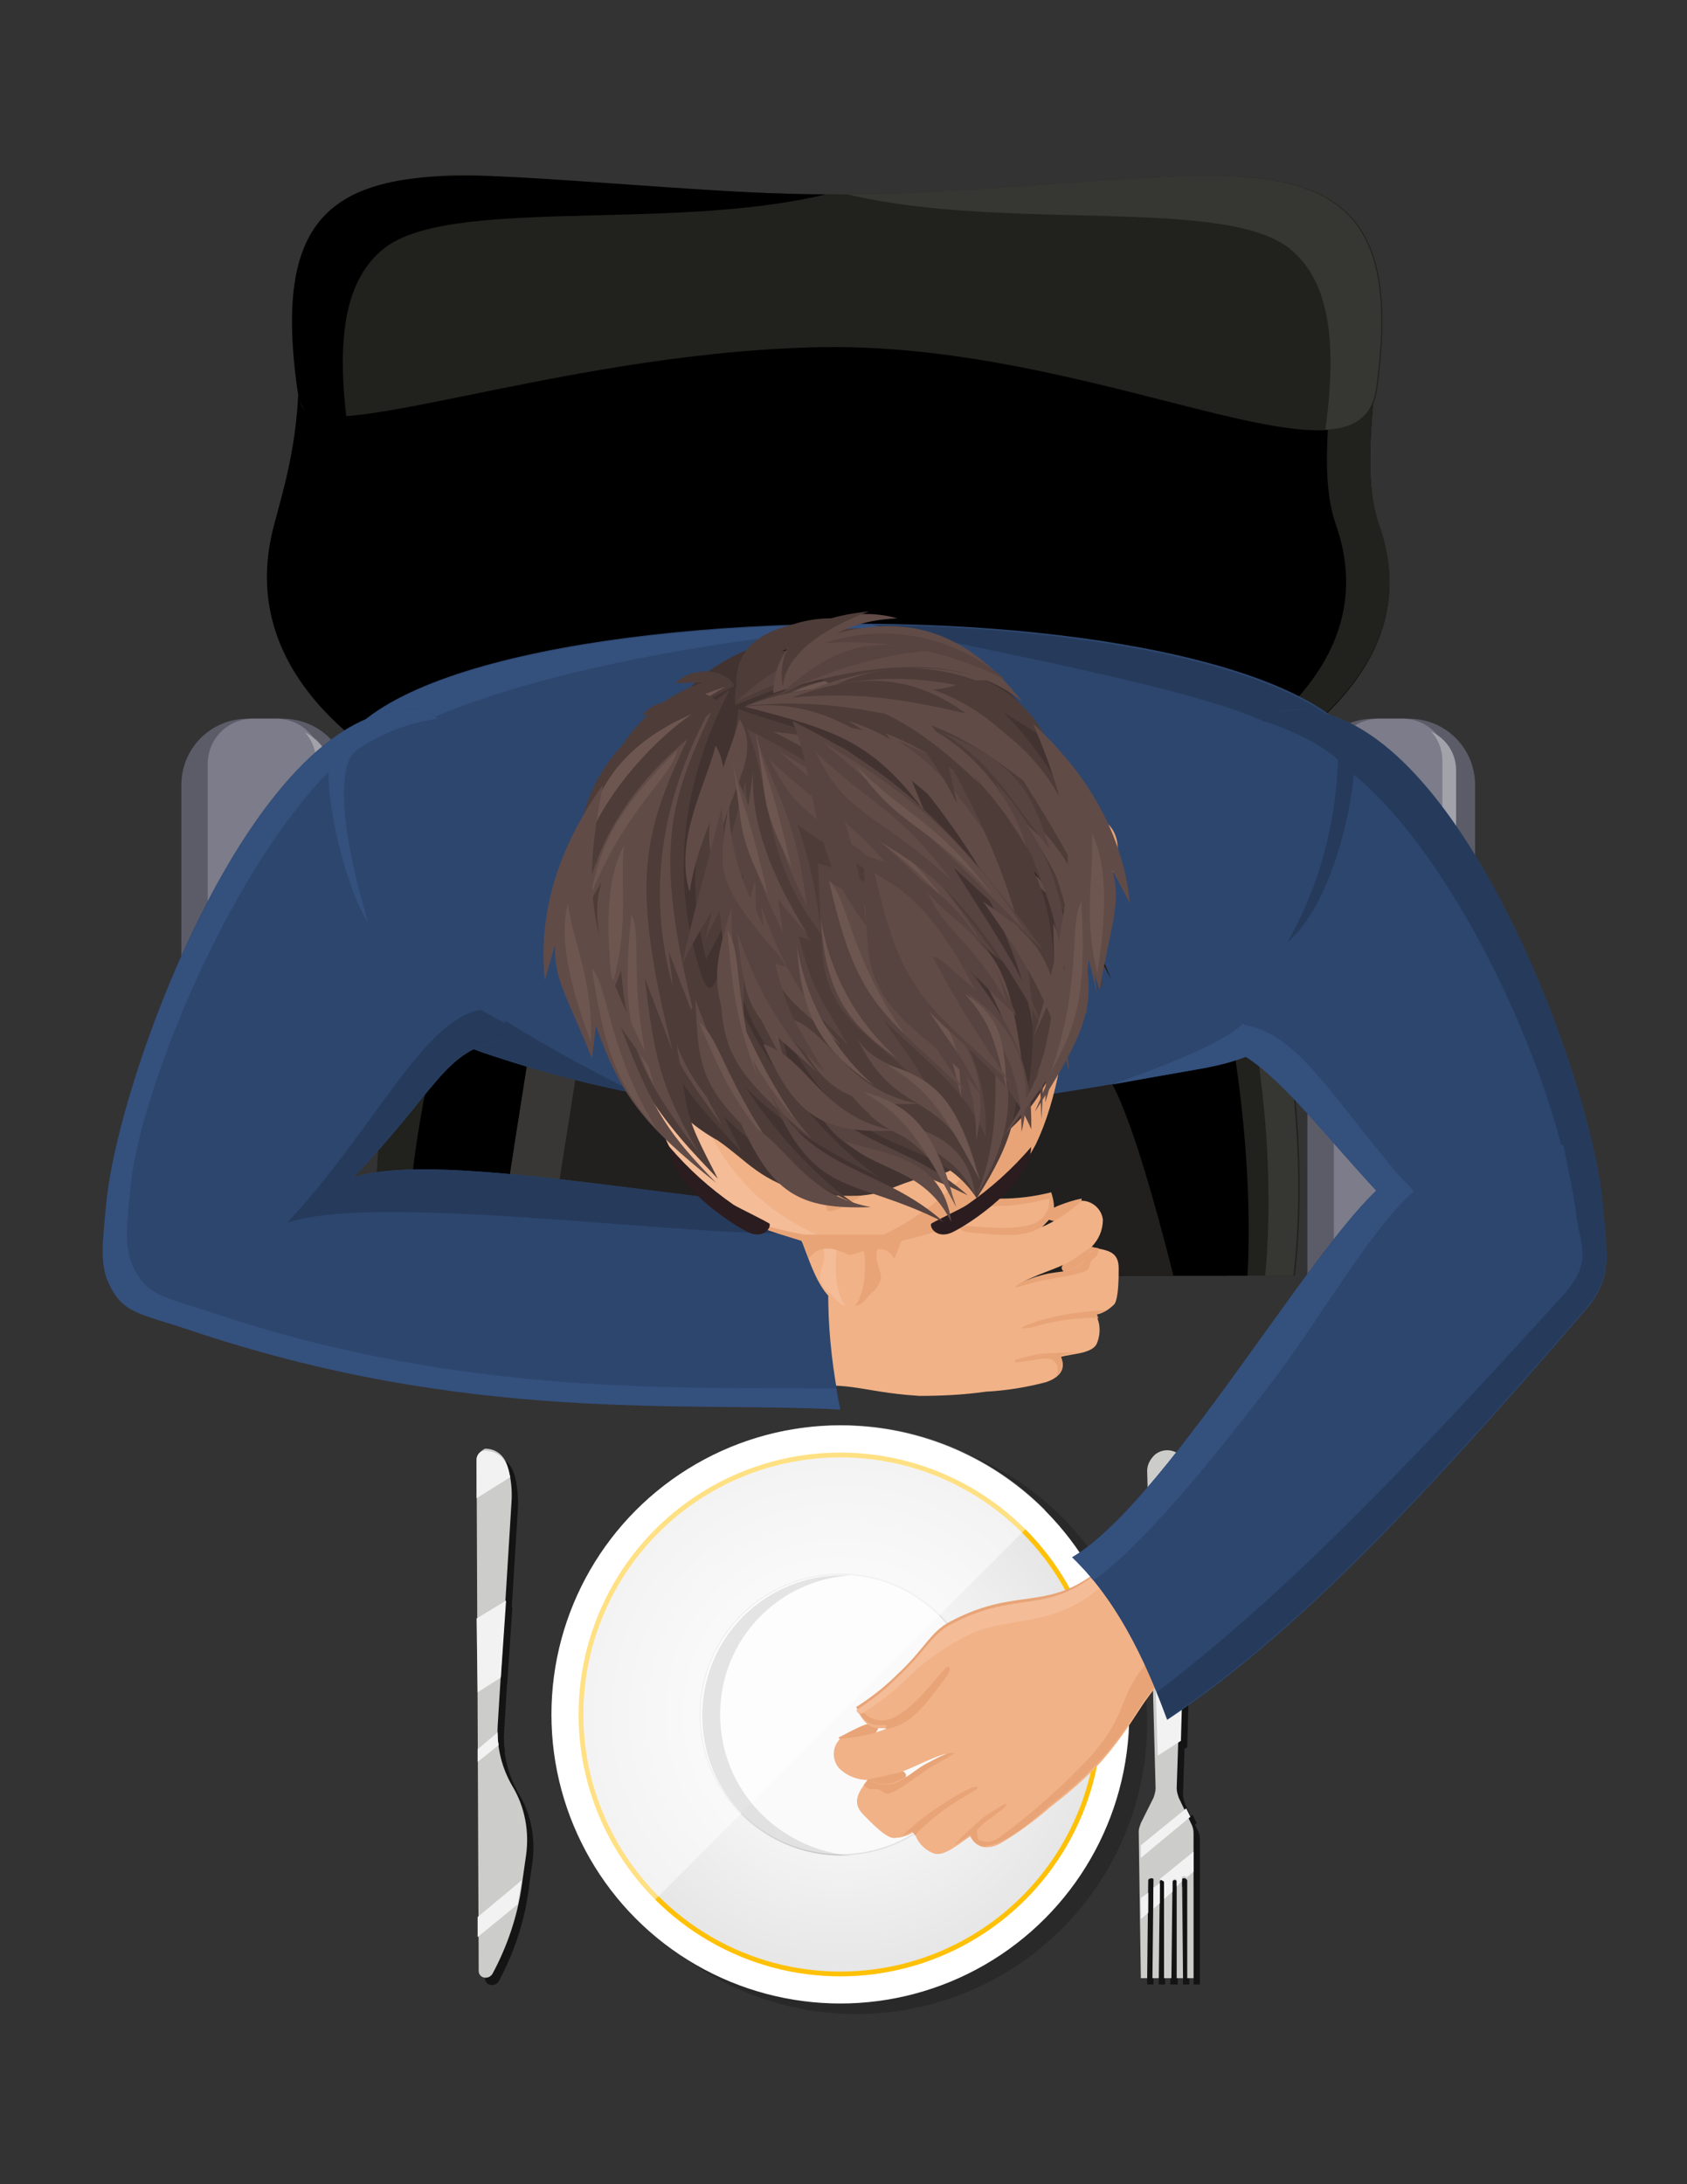 <?xml version="1.0" encoding="utf-8"?>
<!-- Generator: Adobe Illustrator 17.0.0, SVG Export Plug-In . SVG Version: 6.00 Build 0)  -->
<!DOCTYPE svg PUBLIC "-//W3C//DTD SVG 1.1//EN" "http://www.w3.org/Graphics/SVG/1.1/DTD/svg11.dtd">
<svg version="1.1" id="Capa_1" xmlns="http://www.w3.org/2000/svg" xmlns:xlink="http://www.w3.org/1999/xlink" x="0px" y="0px"
	 width="612px" height="792px" viewBox="0 0 612 792" enable-background="new 0 0 612 792" xml:space="preserve">
<rect x="0" y="0" width="612" height="792" fill="#333333" stroke="none"/>
<title>Mesa de trabajo 1</title>
<g>
	<circle opacity="0.2" enable-background="new    " cx="310.59" cy="624.735" r="105.57"/>
	<circle fill="#FFFFFF" cx="304.852" cy="621.675" r="104.805"/>
	
		<radialGradient id="SVGID_1_" cx="80.438" cy="32.261" r="24.668" gradientTransform="matrix(3.825 0 0 -3.825 -2.825 745.075)" gradientUnits="userSpaceOnUse">
		<stop  offset="0" style="stop-color:#FFFFFF"/>
		<stop  offset="0.485" style="stop-color:#F5F5F5"/>
		<stop  offset="1" style="stop-color:#E6E6E6"/>
	</radialGradient>
	<circle fill="url(#SVGID_1_)" cx="304.852" cy="621.675" r="94.477"/>
	<circle fill="#FAFAFA" stroke="#E0E0E0" stroke-width="0.441" stroke-miterlimit="10" cx="304.852" cy="621.675" r="50.873"/>
	<circle fill="none" stroke="#FFC107" stroke-width="1.738" stroke-miterlimit="10" cx="304.852" cy="621.675" r="94.095"/>
	<path opacity="0.5" fill="#FFFFFF" enable-background="new    " d="M379.057,547.47L231.03,695.497
		c-40.928-40.927-40.928-107.1,0-148.027S338.13,506.542,379.057,547.47z"/>
	<path opacity="0.1" enable-background="new    " d="M261.248,621.675c0-27.158,21.037-48.96,47.813-50.49c-1.148,0-2.295,0-3.443,0
		c-27.923,0-50.873,22.568-50.873,50.872c0,28.305,22.568,50.873,50.873,50.873c1.147,0,2.295,0,3.443,0
		C282.285,670.635,261.248,648.833,261.248,621.675z"/>
	<g id="XMLID_219_">
		<g opacity="0.6">
			<path id="XMLID_267_" d="M416.16,719.595h2.295l0.382-35.19c0-0.383,0-0.765,0.383-0.765c0.383-0.383,1.148-0.383,1.53,0
				l-0.382,35.955h2.295l0.383-35.19l0,0c0.382-0.765,1.53-0.383,1.53,0.383v34.808h2.677l0.382-34.808
				c0-0.765,1.148-1.148,1.53-0.383l0,0v35.19h2.295l-0.383-35.955c0.383-0.383,1.148-0.383,1.53,0s0.382,0.383,0.382,0.765v35.19
				h2.295V666.81c0-1.148-0.382-2.295-0.765-3.06l-4.59-9.563c-0.383-1.148-0.765-2.295-0.765-3.443l3.825-115.133
				c0-2.295-0.765-4.207-2.677-5.737l0,0c-2.677-2.295-6.502-2.295-9.18,0l0,0c-1.53,1.53-2.677,3.443-2.677,5.737l3.06,115.133
				c0,1.148-0.382,2.295-0.765,3.443l-4.59,9.18c-0.382,1.147-0.765,1.912-0.765,3.06L416.16,719.595z"/>
			<polygon id="XMLID_266_" points="421.515,612.495 422.28,638.888 430.695,633.533 431.46,606.375 			"/>
			<path id="XMLID_265_" d="M420.368,569.273l12.622-8.033l0.765-25.245c0-0.765,0-1.148,0-1.913l-14.152,8.798L420.368,569.273z"/>
			<polygon id="XMLID_264_" points="416.16,675.99 434.138,661.073 432.608,658.013 416.543,671.783 			"/>
			<polygon id="XMLID_263_" points="416.16,698.175 418.837,695.88 418.837,688.612 416.16,690.525 			"/>
			<path id="XMLID_262_" d="M424.575,684.787v6.12l3.06-2.677v-3.825c0-0.765,1.148-1.148,1.53-0.383l0,0v2.295l1.913-1.912v-1.53
				c0.383-0.383,1.148-0.383,1.53,0c0,0,0,0,0,0.383l2.677-2.295v-7.267l-12.24,9.945
				C424.193,684.405,424.575,684.405,424.575,684.787z"/>
			<polygon id="XMLID_261_" points="423.045,692.438 423.045,685.17 420.75,686.7 420.75,694.35 			"/>
		</g>
		<g>
			<g>
				<path id="XMLID_253_" fill="#CCCCCA" d="M413.865,717.3h2.295l0.383-35.19c0-0.383,0-0.765,0.383-0.765
					c0.382-0.383,1.147-0.383,1.53,0l-0.383,35.955h2.295l0.382-35.19l0,0c0.383-0.765,1.53-0.383,1.53,0.383V717.3h2.677
					l0.383-34.807c0-0.765,1.148-1.148,1.53-0.383l0,0v35.19h2.295l-0.383-35.955c0.383-0.383,1.148-0.383,1.53,0
					c0.383,0.383,0.383,0.383,0.383,0.765v35.19h2.295v-52.785c0-1.147-0.382-2.295-0.765-3.06l-4.59-9.563
					c-0.382-1.148-0.765-2.295-0.765-3.442l3.825-115.133c0-2.295-0.765-4.208-2.677-5.737l0,0c-2.677-2.295-6.503-2.295-9.18,0l0,0
					c-1.53,1.53-2.677,3.443-2.677,5.737l3.06,115.133c0,1.147-0.383,2.295-0.765,3.442l-4.59,9.18
					c-0.383,1.148-0.765,1.912-0.765,3.06L413.865,717.3z"/>
				<polygon id="XMLID_252_" fill="#F2F2F2" points="419.22,610.2 419.985,636.592 428.4,631.237 429.165,604.08 				"/>
				<path id="XMLID_251_" fill="#F2F2F2" d="M418.073,566.977l12.623-8.033l0.765-25.245c0-0.765,0-1.148,0-1.912l-14.152,8.797
					L418.073,566.977z"/>
				<polygon id="XMLID_246_" fill="#F2F2F2" points="413.865,673.695 431.842,658.777 430.313,655.717 413.865,669.105 				"/>
				<g id="XMLID_220_">
					<polygon id="XMLID_238_" fill="#F2F2F2" points="413.865,695.88 416.543,693.585 416.543,686.317 413.865,688.23 					"/>
					<path id="XMLID_222_" fill="#F2F2F2" d="M422.28,682.492v6.12l3.06-2.677v-3.825c0-0.765,1.148-1.148,1.53-0.383l0,0v2.295
						l1.913-1.913v-1.53c0.382-0.383,1.148-0.383,1.53,0c0,0,0,0,0,0.383l2.677-2.295V671.4l-12.24,9.945
						C421.898,682.11,422.28,682.11,422.28,682.492z"/>
					<polygon id="XMLID_221_" fill="#F2F2F2" points="420.75,690.142 420.75,682.875 418.455,684.405 418.455,692.055 					"/>
				</g>
			</g>
		</g>
	</g>
	<g id="XMLID_159_">
		<g opacity="0.6">
			<path id="XMLID_218_" d="M175.185,531.405L175.95,717.3c0,2.677,3.443,3.443,4.973,1.148l0,0
				c5.355-9.945,9.18-21.038,10.71-32.513l1.53-10.71c1.147-8.415-0.382-17.212-4.973-24.862l0,0
				c-3.825-6.503-5.738-14.152-5.355-21.802l4.972-80.325c0.382-4.972,0-9.563-1.53-14.152l0,0c-1.148-3.825-4.208-6.12-8.033-6.12
				l0,0C176.715,528.345,175.185,529.875,175.185,531.405z"/>
			<polygon id="XMLID_217_" points="175.568,589.545 175.568,615.938 183.982,610.583 185.895,582.66 			"/>
			<path id="XMLID_216_" d="M178.245,528.345c-1.913,0-3.06,1.53-3.06,3.443v13.77l12.24-7.65c-0.382-1.148-0.382-1.913-0.765-3.06
				C185.512,530.64,182.07,528.345,178.245,528.345z"/>
			<path id="XMLID_195_" d="M182.835,630.472l-7.268,6.12v4.59l7.65-6.12C182.835,633.533,182.835,632.003,182.835,630.472z"/>
			<path id="XMLID_194_" d="M175.95,697.41v7.268l14.535-11.858c0.382-2.295,0.765-4.59,1.147-6.885l0.382-1.912L175.95,697.41z"/>
		</g>
		<g>
			<g>
				<path id="XMLID_193_" fill="#CCCCCA" d="M172.89,529.11l0.765,185.513c0,2.677,3.443,3.443,4.972,1.148l0,0
					c5.355-9.945,9.18-21.038,10.71-32.513l1.53-10.71c1.147-8.415-0.382-17.212-4.973-24.862l0,0
					c-3.825-6.503-5.737-14.152-5.355-21.802l4.972-80.325c0.382-4.972,0-9.563-1.53-14.152l0,0c-1.147-3.825-4.207-6.12-8.033-6.12
					l0,0C174.42,526.05,172.89,527.58,172.89,529.11z"/>
				<polygon id="XMLID_192_" fill="#F2F2F2" points="172.89,586.867 173.273,613.642 181.688,608.287 183.6,580.365 				"/>
				<path id="XMLID_163_" fill="#F2F2F2" d="M175.95,526.05c-1.912,0-3.06,1.53-3.06,3.443v13.77l12.24-7.65
					c-0.382-1.148-0.382-1.912-0.765-3.06C183.218,528.345,179.775,526.05,175.95,526.05z"/>
				<path id="XMLID_162_" fill="#F2F2F2" d="M180.54,628.177l-7.268,6.12v4.59l7.65-6.12
					C180.54,631.237,180.54,629.708,180.54,628.177z"/>
				<path id="XMLID_161_" fill="#F2F2F2" d="M173.273,695.115v7.267l14.535-11.858c0.382-2.295,0.765-4.59,1.147-6.885l0.383-1.912
					L173.273,695.115z"/>
			</g>
		</g>
	</g>
</g>
<g>
	<g>
		<g>
			<defs>
				<rect id="SVGID_2_" x="19.125" y="59.4" width="573.367" height="403.155"/>
			</defs>
			<clipPath id="SVGID_3_">
				<use xlink:href="#SVGID_2_"  overflow="visible"/>
			</clipPath>
			<g clip-path="url(#SVGID_3_)">
				<path fill="#21211D" d="M170.213,290.43c8.415-12.622,74.97-21.802,141.525-19.508c60.435,1.913,120.487,13.388,136.17,39.398
					c26.775,44.753,47.43,228.352-35.573,232.56c-85.68,4.59-145.35,2.677-231.03-4.207
					C108.63,523.755,138.465,339.39,170.213,290.43z"/>
				<path d="M191.25,290.43c8.033-12.24,59.67-21.802,116.663-19.508c52.02,1.913,107.482,13.388,120.87,39.398
					c22.95,44.753,48.96,230.648-22.185,234.855c-73.822,4.59-153-5.737-226.822-12.622
					C117.81,517.635,157.973,339.39,191.25,290.43z"/>
				<path fill="#363632" d="M173.655,286.987c16.447-11.092,77.265-18.36,137.7-16.065s120.87,13.387,136.17,39.397
					c25.245,42.457,45.135,210.375-23.715,230.647c55.845-34.043,36.72-185.895,13.005-225.675
					c-15.682-26.01-75.735-37.485-136.17-39.397C249.39,273.982,198.518,278.955,173.655,286.987z"/>
				<path d="M99.067,191.745c3.825-14.917,10.328-34.042,9.18-63.495c-1.912-48.577,21.803-57.757,81.09-53.932
					c48.195,3.06,81.09,0,118.192,0c34.043,0,80.708,3.06,115.133,1.912c40.927-1.53,78.03,8.798,77.265,47.43
					c-0.383,16.83-6.502,47.812,0.383,66.937c31.365,89.122-143.82,135.022-215.73,128.138
					C220.32,318.735,77.265,278.572,99.067,191.745z"/>
				<path fill="#21211D" d="M421.515,75.847h1.148c40.927-1.53,78.03,9.18,77.265,47.43c-0.383,16.83-6.502,47.812,0.383,66.937
					c30.6,86.063-132.345,131.962-208.08,128.903c80.325-3.06,220.703-48.195,192.397-128.903
					c-6.885-19.125-0.765-50.107-0.383-66.937C485.01,89.617,456.323,77.377,421.515,75.847z"/>
				<path fill="#5C5C69" d="M89.888,260.595h12.622c13.387,0,24.097,10.71,24.097,24.098v239.062
					c0,13.388-10.71,24.098-24.097,24.098H89.888c-13.388,0-24.098-10.71-24.098-24.098V284.693
					C65.79,271.305,76.5,260.595,89.888,260.595z"/>
				<path fill="#7C7C8A" d="M91.8,260.595h8.415c9.18,0,16.447,7.268,16.447,16.448v253.98c0,9.18-7.267,16.448-16.447,16.448H91.8
					c-9.18,0-16.448-7.268-16.448-16.448v-253.98C75.353,267.862,82.62,260.595,91.8,260.595z"/>
				<path fill="#A2A2AB" d="M103.275,541.732H94.86c-4.59,0-8.798-1.912-12.24-5.355c2.295,1.147,4.59,1.53,7.268,1.53h8.415
					c8.797,0,16.448-6.885,16.448-16.065V276.277c0-3.825-1.53-8.033-4.207-10.71c5.737,2.677,9.18,8.032,9.18,14.152v245.948
					C119.722,534.847,112.455,541.732,103.275,541.732z"/>
				<path fill="#5C5C69" d="M498.398,260.595h12.622c13.388,0,24.098,10.71,24.098,24.098v239.062
					c0,13.388-10.71,24.098-24.098,24.098h-12.622c-13.388,0-24.098-10.71-24.098-24.098V284.693
					C474.3,271.305,485.01,260.595,498.398,260.595z"/>
				<path fill="#7C7C8A" d="M500.31,260.595h8.415c9.18,0,16.448,7.268,16.448,16.448v253.98c0,9.18-7.268,16.448-16.448,16.448
					h-8.415c-9.18,0-16.448-7.268-16.448-16.448v-253.98C483.863,267.862,491.13,260.595,500.31,260.595z"/>
				<path fill="#A2A2AB" d="M511.785,541.732h-8.415c-4.59,0-8.798-1.912-12.24-5.355c2.295,1.147,4.59,1.53,7.267,1.53h8.415
					c8.798,0,16.448-6.885,16.448-16.065V275.895c0-4.208-1.53-8.033-4.208-10.71c5.737,2.678,9.18,8.033,9.18,14.153v246.33
					C528.233,534.465,520.965,541.732,511.785,541.732z"/>
				<path fill="#21211D" d="M109.013,145.845c-11.858-61.2,12.622-86.445,71.91-81.855c48.577,3.825,89.888,6.503,126.99,6.503
					c34.043,0,83.768-4.973,117.81-6.503c59.67-2.678,83.003,11.475,73.823,77.265c-5.738,41.693-102.128-18.36-205.02-15.3
					C199.665,128.632,112.455,164.205,109.013,145.845z"/>
				<path fill="#363632" d="M307.53,70.492c34.043,0,83.768-4.973,117.81-6.503c59.67-2.678,83.002,11.475,73.823,77.265
					c-1.53,9.945-8.033,14.152-18.36,14.535l0,0c4.59-33.66,0.765-53.933-12.24-65.025C445.995,70.875,364.905,84.262,307.53,70.492
					z"/>
				<path d="M299.498,70.492c-34.043,0-83.385-4.973-117.81-6.503c-59.67-2.678-83.003,11.475-73.822,77.265
					c1.53,9.945,7.65,14.152,18.36,14.535l0,0c-4.59-33.66-0.765-53.933,12.24-65.025C161.415,70.875,242.505,84.262,299.498,70.492
					z"/>
				<path fill="#21201F" d="M210.375,322.56l98.685,38.25c57.757-16.83,61.965-23.715,82.62-15.3
					c40.545,17.212,44.37,79.56,56.992,138.465c13.005,60.052,34.425,99.833,20.655,140.76
					c-24.862,72.292-60.435,43.605-74.97,13.388c-13.005-27.54-30.6-85.68-48.96-130.815c-9.945-24.48-11.092-46.665-25.628-53.55
					c-12.622-6.12-21.038-4.59-25.627,1.148c-1.53,1.913-7.268,29.835-14.152,64.643c-18.742,96.772-27.54,130.815-48.195,140.76
					c-32.895,15.683-47.813,4.208-58.905-14.152c-18.743-30.6,5.738-180.158,19.89-269.663
					C198.135,342.45,191.632,335.565,210.375,322.56z"/>
				<path d="M364.14,343.98c9.18-3.06,19.125-2.295,27.923,1.913c40.545,17.212,43.988,79.56,56.993,138.465
					c13.005,60.052,34.425,99.833,20.655,140.377c-13.77,40.545-30.983,49.342-46.283,43.987
					c9.945-4.972,19.508-17.977,27.923-42.458c6.12-17.212-6.12-81.855-19.89-139.995c-12.24-52.02-25.628-98.303-34.043-100.215
					c-30.982-7.65-117.427,10.327-185.895-16.83C207.697,367.695,367.2,344.745,364.14,343.98L364.14,343.98z M322.448,453.375
					c-6.885-11.475-21.038-12.24-31.747-8.415c-22.95,8.798-24.098,53.932-28.305,75.735
					c-18.742,96.773-27.54,130.815-48.195,140.76c-4.59,2.295-9.563,4.208-14.917,5.355c8.415,1.53,19.125-0.383,32.895-6.885
					c20.655-9.945,29.452-43.987,48.195-140.76c6.885-34.807,12.622-62.73,14.152-64.643
					C295.29,454.14,304.087,445.725,322.448,453.375z"/>
				<path fill="#383735" d="M210.375,322.56l17.213,7.268c-19.125,12.622-12.24,19.89-17.595,53.55
					c-14.152,89.505-38.632,238.68-19.89,269.28c3.06,5.355,6.885,10.327,11.475,14.535c-13.387-1.148-21.802-9.945-28.688-21.42
					c-18.743-30.6,5.738-180.158,19.89-269.663C198.135,342.45,191.632,335.565,210.375,322.56z"/>
			</g>
		</g>
	</g>
</g>
<g>
	<path fill="#E8A477" d="M385.943,461.025c-0.765-0.383-1.147-1.53-0.382-2.295l0,0c1.912-2.677,10.327-5.737,11.092-6.502
		c-0.383,1.53,0.382,2.677-0.765,4.207c-1.148,1.913-3.06,3.06-4.973,4.207S387.473,461.79,385.943,461.025z"/>
	<path fill="#E8A477" d="M380.587,442.282c-0.765-0.382-1.147-1.53-0.765-2.295c0,0,0,0,0-0.383
		c1.913-2.295,11.475-4.973,12.623-4.973c-0.383,1.53,0.382,2.677-0.765,4.207c-1.53,1.53-3.443,2.677-5.355,3.443
		C384.413,443.047,382.5,443.047,380.587,442.282z"/>
	<path fill="#F1B287" d="M283.432,503.865c25.628-3.825,26.775,0.765,50.107,2.295c8.033,0,16.065-0.383,24.098-1.53
		c7.267-0.383,14.535-1.53,21.802-3.443c4.59-1.53,7.65-4.59,5.355-9.18c4.207-1.147,11.092-1.147,13.005-4.59
		c1.53-3.443,1.53-7.65-0.383-10.71c2.677-0.383,4.973-1.913,6.885-3.825c1.53-2.295,1.53-9.945,1.53-13.005
		c0-6.502-4.59-6.502-9.945-7.65c2.677-2.677,4.207-6.12,4.207-9.945c-0.383-3.825-3.825-6.885-7.65-6.885
		c-4.207,3.825-9.18,7.268-14.535,9.563c3.443-3.443,5.355-4.59,3.06-12.24c-6.12,1.53-12.24,2.295-18.36,2.295
		c-13.388,0.382-18.742-2.295-26.393,0.382c-27.157,8.798-23.332,23.332-52.785,20.273v48.195H283.432z M395.505,453.375
		c-0.765,2.677-2.677,4.59-4.973,6.12c-6.503,2.677-13.388,4.59-20.655,6.12c4.59-3.06,14.152-5.738,17.977-8.033
		C390.15,456.052,392.827,454.522,395.505,453.375L395.505,453.375z"/>
	<path fill="#E8A477" d="M383.265,498.892c2.295-1.913,2.677-4.59,1.53-7.267c1.912-0.765,4.207-0.765,6.502-1.148
		c-4.59,0-8.798,0-13.388,0.382c-1.147,0-9.18,1.913-9.563,2.295c-1.53,1.53,3.06,0.382,6.885,0c1.912-0.383,4.207-0.765,6.12-0.383
		c1.53,0.765,2.677,2.677,2.295,4.59C383.648,497.745,383.265,498.51,383.265,498.892L383.265,498.892z M398.565,478.237
		c-0.383-0.765-0.383-1.148-0.765-1.913c1.53-0.382,2.677-0.765,3.443-1.147h-1.913c-7.268,0.382-14.535,1.53-21.42,3.443
		c-4.207,1.147-7.65,2.677-7.267,3.06c2.295,0,4.207-0.383,6.502-1.148c6.885-1.912,13.77-2.677,20.655-2.677
		C397.8,477.855,398.182,477.855,398.565,478.237L398.565,478.237z M398.565,452.61l-2.295-0.382l0.383-0.383l0,0
		c-2.677,1.53-4.973,3.06-7.268,4.973l6.503-3.443c-1.913,2.677-2.677,4.59-4.59,5.737c-3.443,2.295-8.415,1.913-12.622,3.06
		c-3.06,0.765-9.945,3.06-10.328,4.59c0,0.383,6.503-1.913,11.093-2.677c5.737-1.147,12.24-1.913,14.918-3.443
		c1.147-0.765,0.765-2.295,1.53-3.443s2.295-1.53,2.295-2.677C398.565,453.757,398.565,452.992,398.565,452.61L398.565,452.61z
		 M379.057,444.195c-7.65,4.973-14.535,3.825-27.54,2.677c-3.06-0.383-5.738-2.677-0.765-2.295
		c7.267,0.382,19.125,1.912,25.627-1.53c3.06-1.912,4.59-4.973,4.207-8.415c-6.12,1.53-12.24,2.677-18.742,2.677
		c-9.563,0.383-18.743,1.913-27.923,4.973c-14.918,5.355-23.332,26.01-50.107,19.508v-6.503
		c29.452,3.06,25.627-11.857,52.785-20.272c7.65-2.295,13.005,0.382,26.393-0.383c6.12,0,12.24-0.765,18.36-2.295
		c2.295,7.267,0.383,8.798-3.06,12.24L379.057,444.195z"/>
	<path fill="#2D466E" d="M435.285,387.585c-95.242,16.83-155.295,27.54-255.893-4.59c-53.932-17.212-59.287-56.227-59.287-100.215
		c0-38.633,99.45-57.375,196.605-56.61c92.565,0.765,181.305,20.655,180.54,57.375C496.485,318.352,500.692,376.11,435.285,387.585z
		"/>
	<path fill="#34507D" d="M120.105,298.462c-0.383-4.973-0.383-10.328-0.383-15.3c0-38.632,99.45-57.375,196.605-56.61
		c92.565,0.765,181.305,20.655,180.54,57.375c0,8.797,0,18.742-0.765,29.453c0-4.59,0.383-9.18,0.383-13.388
		c1.53-36.72-84.533-68.85-176.715-71.91c-22.95-0.765-110.542,9.945-161.797,31.747c-22.95,9.563-37.868,24.098-38.25,35.955
		L120.105,298.462z"/>
	<path fill="#263B5C" d="M231.795,396.765c-17.978-3.443-35.572-8.033-52.785-13.77c-43.605-13.77-55.462-42.075-58.522-75.735
		c19.507,25.245,40.163,47.813,52.785,56.61C192.398,376.11,211.905,387.202,231.795,396.765z"/>
	<path fill="#263B5C" d="M316.327,226.552c75.735,0.765,148.793,14.152,172.89,39.015l-27.54-2.295
		c-13.387-7.65-47.813-15.682-78.795-22.568C356.108,234.967,332.775,230.377,316.327,226.552z"/>
	<path fill="#2D466E" d="M182.07,377.257c-21.037,3.443-23.332,17.977-53.932,49.725c31.365-10.71,130.433,11.092,176.333,11.092
		c-7.268,26.01-3.06,55.462,0.382,72.675c-56.227-3.06-135.022,5.355-236.767-29.07c-17.213-5.737-23.715-5.737-28.688-16.83
		c-3.443-7.267-1.913-16.448-0.765-29.452c4.972-48.577,57.375-188.19,116.662-177.48l42.075,30.6L182.07,377.257z"/>
	<path fill="#34507D" d="M303.323,503.482c0.383,2.677,0.765,5.355,1.53,7.65c-56.227-3.06-135.022,5.355-236.767-29.07
		c-17.213-5.738-23.715-5.738-28.688-16.83c-3.442-7.268-1.912-16.448-0.765-29.452c4.973-48.577,57.375-188.573,116.663-177.863
		l3.443,2.678c-10.71,1.53-20.655,5.355-29.452,11.475c-3.06,2.295-10.328,12.622,4.207,62.347
		c-8.798-13.387-15.3-45.9-14.153-54.697C82.238,317.587,50.873,396,47.43,429.66c-1.148,13.005-2.678,21.802,0.765,29.452
		c5.355,11.092,11.475,11.092,28.687,16.83C169.065,506.925,247.86,502.717,303.323,503.482z"/>
	<path fill="#263B5C" d="M182.07,377.257c-21.037,3.443-23.332,17.977-53.932,49.725c31.365-10.71,130.433,11.092,176.333,11.092
		c-1.148,4.973-2.295,9.945-3.06,14.918c-4.973-1.913-10.71-3.825-17.212-5.737c-45.518,0-148.792-14.535-180.157-3.825
		c30.6-32.13,49.342-73.822,70.38-77.265l9.563,5.355L182.07,377.257z"/>
	<path fill="#E8A477" d="M328.568,644.242c0.383-0.765-0.382-1.913-1.147-1.913l0,0c-3.06-0.383-11.858,3.443-12.623,3.443
		c1.148,0.765,1.913,2.295,3.825,2.677c2.295,0.383,4.59,0,6.502-0.765C326.655,646.92,327.802,645.773,328.568,644.242z"/>
	<path fill="#E8A477" d="M318.623,626.648c0.382-0.765-0.383-1.913-1.148-1.913c0,0,0,0-0.383,0
		c-3.06-0.383-11.857,4.973-13.005,5.355c1.148,0.765,1.913,2.295,3.825,2.295c2.295,0,4.59-0.383,6.502-1.53
		C316.327,630.09,317.857,628.56,318.623,626.648z"/>
	<path fill="#F1B287" d="M432.225,598.725c-19.89,17.595-16.83,21.42-32.513,39.78c-5.737,6.12-11.857,11.475-18.36,16.448
		c-5.737,4.973-11.857,9.563-18.36,13.388c-4.208,2.295-8.798,2.295-10.71-2.677c-3.825,2.295-9.18,7.268-13.005,6.503
		c-3.825-1.148-6.503-4.208-7.65-8.033c-2.295,1.53-4.973,2.295-7.65,2.295c-3.06-0.383-8.415-6.12-10.71-8.415
		c-4.59-4.59-1.53-8.415,1.53-12.623c-3.825,0-7.65-1.53-10.327-4.208c-2.677-3.06-2.677-7.65,0.383-10.71
		c6.12-0.383,11.857-1.53,17.212-3.825c-4.973,0-7.268,0.383-11.093-6.503c5.355-3.443,10.328-7.267,14.918-11.858
		c9.945-9.18,12.24-15.3,19.125-19.125c26.01-13.77,41.693,1.148,60.818-22.95L432.225,598.725L432.225,598.725z M315.945,645.773
		c2.677,1.147,5.355,1.53,8.032,0.765c6.885-3.06,13.388-6.503,19.508-10.71c-5.355,1.148-14.535,6.503-18.742,7.268
		C321.682,643.477,319.005,644.625,315.945,645.773z"/>
	<path fill="#F1B287" d="M432.225,598.725c-19.89,17.595-16.83,21.42-32.513,39.78c-5.737,6.12-11.857,11.475-18.36,16.448
		c-5.737,4.973-11.857,9.563-18.36,13.388c-4.208,2.295-8.798,2.295-10.71-2.677c-3.825,2.295-9.18,7.268-13.005,6.503
		c-3.825-1.148-6.503-4.208-7.65-8.033c-2.295,1.53-4.973,2.295-7.65,2.295c-3.06-0.383-8.415-6.12-10.71-8.415
		c-4.59-4.59-1.53-8.415,1.53-12.623c-3.825,0-7.65-1.53-10.327-4.208c-2.677-3.06-2.677-7.65,0.383-10.71
		c6.12-0.383,11.857-1.53,17.212-3.825c-4.973,0-7.268,0.383-11.093-6.503c5.355-3.443,10.328-7.267,14.918-11.858
		c9.945-9.18,12.24-15.3,19.125-19.125c26.01-13.77,41.693,1.148,60.818-22.95L432.225,598.725L432.225,598.725z M315.945,645.773
		c2.677,1.147,5.355,1.53,8.032,0.765c6.885-3.06,13.388-6.503,19.508-10.71c-5.355,1.148-14.535,6.503-18.742,7.268
		C321.682,643.477,319.005,644.625,315.945,645.773z"/>
	<path fill="#E8A477" d="M421.133,609.052c-8.798,9.563-9.563,15.3-21.802,29.07c-5.738,6.12-11.858,11.475-18.36,16.448
		c-4.973,4.208-24.098,22.568-29.07,10.71c1.148-0.383,4.59,5.737,11.475,0.383c11.858-8.797,22.95-18.742,32.895-29.452
		c15.682-18.36,7.268-22.95,27.158-40.545c0,0,1.148-1.53,3.443-3.825l3.443,7.65C427.253,602.932,424.193,605.992,421.133,609.052z
		"/>
	<path fill="#E8A477" d="M358.402,669.487c-2.677,0.383-5.738-1.148-6.503-4.208c-1.53,1.148-3.825,2.677-5.737,3.825
		c3.06-3.443,6.502-6.503,9.945-9.563c0.765-0.765,8.032-5.355,8.415-5.355c2.295-0.383-1.913,2.677-4.973,4.972
		c-1.913,1.148-3.443,2.677-4.973,4.208c-0.382,1.912,0,3.825,1.53,4.972C356.873,669.105,357.638,669.487,358.402,669.487
		L358.402,669.487z M332.01,665.662c0-0.383,0.383-0.383,0.383-0.765c4.973-4.973,10.71-9.563,16.83-13.005
		c2.677-1.912,5.738-3.06,5.355-3.825c-0.382-0.765-3.825,0.765-7.65,3.06c-6.503,3.825-12.622,8.032-17.977,13.005l-1.53,1.53
		c1.148-0.383,2.295-1.148,3.443-1.53C331.245,664.515,331.628,664.898,332.01,665.662L332.01,665.662z M313.268,647.302l1.53-1.913
		h-0.383c3.06-0.765,6.12-1.53,9.18-1.53l-7.268,2.295c2.295,0.765,4.973,1.148,7.268,0.765c4.207-1.147,7.65-4.59,11.475-6.885
		c3.06-1.53,9.18-5.355,11.092-4.208c0.382,0-6.12,3.443-10.327,6.12c-4.973,3.442-10.327,7.65-13.388,8.415
		c-1.53,0.383-2.295-1.148-3.825-1.53s-2.677,0.383-3.825-0.383C314.033,648.067,313.65,647.685,313.268,647.302L313.268,647.302z
		 M321.3,627.03c9.563-1.912,13.387-7.65,21.802-18.742c1.913-2.295,2.295-6.12-1.147-2.295
		c-4.973,5.737-12.623,15.682-19.89,17.595c-3.443,0.765-6.885-0.383-9.18-3.06c5.355-3.442,10.71-7.267,15.3-11.857
		c6.885-6.885,14.917-12.24,23.715-16.83c14.535-6.885,33.66-0.765,52.402-22.185l-1.53-3.825
		c-22.185,20.273-32.13,8.415-58.14,22.185c-7.268,3.825-9.18,9.945-19.125,19.125c-4.59,4.59-9.563,8.415-14.918,11.858
		c3.825,7.267,6.12,6.503,11.092,6.503L321.3,627.03z"/>
	<path fill="#F4BC97" d="M311.355,621.292l-0.765-1.148c5.355-3.443,10.327-7.267,14.918-11.858
		c9.945-9.18,12.24-15.3,19.125-19.125c26.01-13.77,35.573-1.912,57.757-22.567l1.913,3.825
		c-18.742,21.037-37.485,14.917-52.402,22.185c-8.798,4.208-16.83,9.945-23.715,16.83c-4.59,4.59-9.945,8.415-15.3,11.858l0,0
		H311.355z"/>
	<path fill="#2D466E" d="M437.58,377.257c21.038,3.443,35.573,26.775,65.79,58.905l76.883,29.07
		c3.442-7.268,1.912-16.448,0.765-29.452c-4.972-48.577-57.375-188.19-116.662-177.863l-42.075,30.6L437.58,377.257z"/>
	<path fill="#34507D" d="M450.967,382.612c14.918,9.18,29.07,28.688,52.785,53.932l10.327-2.677
		c-30.982-35.19-42.075-58.905-63.112-62.347L450.967,382.612z"/>
	<path fill="#263B5C" d="M570.69,461.407l9.945,3.825c3.443-7.268,1.913-16.448,0.765-29.452
		c-4.208-44.37-48.195-163.71-100.98-177.098c-4.973-1.53-10.71-1.53-15.682-0.765l-15.682-0.382
		c7.267,3.825,24.862,7.65,36.337,17.978c-0.765,23.332-6.885,45.9-18.36,66.172c16.065-13.388,23.332-48.96,24.097-60.818
		c40.545,33.66,74.97,116.28,78.795,153.383C571.455,446.107,572.602,454.522,570.69,461.407z"/>
	<path fill="#2D466E" d="M507.195,425.835c-23.332,11.092-81.473,117.045-118.193,138.848c18.36,17.595,28.688,43.223,34.425,58.905
		c43.605-29.07,86.828-73.057,152.235-149.175c11.092-13.005,6.12-24.098,4.972-35.573c-0.765-7.65-6.12-14.152-13.388-23.715
		L507.195,425.835z"/>
	<path fill="#2D466E" d="M507.195,425.835c-23.332,11.092-81.473,117.045-118.193,138.848c18.36,17.595,28.688,43.223,34.425,58.905
		c43.605-29.07,86.828-73.057,152.235-149.175c11.092-13.005,6.12-24.098,4.972-35.573c-0.765-7.65-6.12-14.152-13.388-23.715
		L507.195,425.835z"/>
	<path fill="#34507D" d="M507.195,425.835c-23.332,11.092-81.473,117.045-118.193,138.848c2.677,2.677,5.355,5.355,7.65,8.415
		c17.977-12.622,43.223-43.987,62.73-69.232c19.507-25.245,37.102-57.375,53.55-71.91L507.195,425.835z"/>
	<path fill="#263B5C" d="M419.603,613.642c1.53,3.443,2.677,6.885,3.825,9.563c43.605-29.07,86.827-73.057,152.235-149.175
		c11.092-13.005,6.12-24.098,4.972-35.573s-12.24-18.743-15.682-34.043c1.912,9.945,6.12,29.07,6.885,35.955
		c1.148,11.475,6.502,16.83-4.973,29.452C504.9,538.29,462.825,580.747,419.603,613.642z"/>
	<g>
		<path fill="#F1B287" d="M326.655,449.55c-3.825,10.327-9.18,24.48-17.977,24.098c-9.945,0-13.77-13.005-17.977-24.098l4.59-12.24
			l4.59-12.24h17.977l4.59,12.24L326.655,449.55z"/>
		<path fill="#E8A477" d="M310.207,473.647c3.443-4.973,4.59-13.387,2.677-23.715c0.765,1.53,5.738,0.383,6.12,1.53
			c-3.06,5.355,1.53,9.18,0.383,13.005c-0.765,1.913-1.913,3.443-3.443,4.59C314.415,470.205,314.033,472.5,310.207,473.647z"/>
		<path fill="#F4BC97" d="M306.765,473.647c-3.443-4.973-4.59-13.387-2.677-23.715c-0.765,1.53-5.737,0.383-6.12,1.53
			c3.06,5.355-1.53,9.18-0.382,13.005c0.765,1.913,1.913,3.443,3.443,4.59C302.94,470.205,303.323,472.5,306.765,473.647z"/>
		<path fill="#F1B287" d="M275.783,444.96c-14.535-5.737-26.393-16.448-33.278-29.835c-8.032-16.448-11.857-40.163-13.77-61.965
			c-3.06-34.425,0.765-71.145,16.83-96.008c12.24-18.743,34.425-28.305,63.495-27.54c35.19-1.148,58.522,16.065,69.615,42.075
			c10.327,23.715,12.622,54.315,9.945,83.003c-1.913,21.802-4.973,43.987-13.005,60.435c-7.268,13.77-19.125,24.098-33.277,29.835
			C320.918,453.375,297.202,453.375,275.783,444.96z"/>
		<path fill="#F4BC97" d="M275.783,444.96c-14.535-5.737-26.393-16.448-33.278-29.835c-8.032-16.448-11.857-40.163-13.77-61.965
			c-3.06-34.425,0.765-71.145,16.83-96.008c11.475-17.595,31.748-27.158,58.14-27.54c-42.457,25.628-63.878,56.61-58.14,131.198
			c2.295,30.982,10.327,72.293,57.375,89.505v0.765C293.76,450.315,284.58,448.402,275.783,444.96z"/>
		<path fill="#E8A477" d="M308.295,229.612h0.765c35.19-1.148,58.522,16.065,69.615,42.075
			c10.327,23.715,12.622,54.315,9.945,83.003c-1.913,21.802-4.973,43.987-13.005,60.435c-7.268,13.77-19.125,24.098-33.277,29.835
			c-9.563,3.443-19.125,5.738-29.452,6.12c45.135-17.977,56.61-53.168,58.905-83.767C377.91,291.195,352.283,255.24,308.295,229.612
			z"/>
		<path fill="#E8A477" d="M275.783,444.96c-3.825-1.53-7.268-3.443-10.71-5.355c1.148,0.765,2.295,1.148,3.443,1.53
			c7.268,3.06,14.918,4.973,22.95,6.502h34.807c7.267-0.765,14.535-2.295,21.42-4.973l2.295-0.765
			c-2.295,1.147-4.59,2.295-7.268,3.443c-4.973,1.913-10.327,3.443-15.682,4.59c-0.765,1.912-1.53,4.207-2.677,6.502
			c-2.295-4.59-6.885-3.825-11.475-2.677c-6.502,1.913-3.06,1.53-9.18-0.382c-3.825-1.53-8.033-0.383-10.327,3.06
			c-0.765-2.295-1.53-4.59-2.677-6.503l0,0C285.727,448.402,280.755,446.872,275.783,444.96z"/>
		<path fill="#2B1C1F" d="M350.753,436.927c8.798-6.12,16.448-13.005,23.332-21.037c-0.383,13.387-22.185,27.923-28.688,30.982
			c-4.973,2.295-8.033-1.148-7.65-3.06C337.748,443.43,349.223,438.075,350.753,436.927z"/>
		<path fill="#2B1C1F" d="M266.22,436.927c-8.798-6.12-16.448-13.005-23.333-21.037c0.383,13.387,22.185,27.923,28.688,30.982
			c4.973,2.295,8.032-1.148,7.65-3.06C279.225,443.43,268.133,438.075,266.22,436.927z"/>
		<path fill="#E8A477" d="M230.265,368.842c-0.382-3.825,0.383-9.563,0-13.388l152.618-2.677c-0.383,3.443,4.59,12.24,4.207,15.682
			c-5.355,1.148-3.06,4.207-5.738,14.535c-0.765,4.208-2.295,8.033-4.973,11.858c-2.295,0.765,1.913-22.95-4.59-22.568
			c-1.147,0-3.06,4.973-4.973,10.327c-7.267,24.098-24.862,35.955-45.9,49.725c2.295-3.825,2.677-6.12,3.443-7.268
			c-9.945,7.268-19.125,14.535-24.098,14.152c-1.913-6.885-6.12-13.005-11.858-17.595c-13.005-4.973-17.595-5.737-35.572-39.398
			s-3.825,14.918-11.857,11.093C235.238,390.645,237.533,373.815,230.265,368.842z"/>
		<path fill="#E8A477" d="M390.915,344.362c6.12-5.355,6.12-11.475,8.415-17.595c1.913-4.973,5.737-11.475,6.12-17.977
			c0.765-11.475-11.475-17.978-14.918-3.443C385.56,324.09,384.03,327.532,390.915,344.362z"/>
		<path fill="#F1B287" d="M226.057,344.362c-6.12-5.355-6.12-11.475-8.415-17.595c-1.912-4.973-5.737-11.475-6.12-17.977
			c-0.383-11.475,11.475-17.978,14.917-3.443C231.03,324.09,232.943,327.532,226.057,344.362z"/>
		<path fill="#423330" d="M229.882,366.165c-0.382-3.825-2.678-9.18-3.06-13.005c-3.06-34.043,0.765-71.145,17.213-96.008
			c12.622-18.742,35.19-28.305,64.642-27.54c35.955-1.148,59.67,16.065,71.145,42.075c10.71,23.715,12.623,54.315,10.327,83.003
			c-0.382,3.825-1.147,7.268-2.295,11.092c-0.312,8.661-1.147,5.738-4.207,16.448c-0.765,4.208-5.355,14.457-12.275,22.185
			c-0.766,0.855-7.232,8.087-14.342,12.199c-21.996,15.396-11.351,4.631-36.531,15.502c-8.38,1.794-8.38,1.794-26.387,1.041
			c-18.874-5.027-22.568-11.912-33.63-19.562c-17.595-9.874-20.685-20.218-24.127-22.895
			C232.148,386.492,232.56,379.439,229.882,366.165z"/>
		<path fill="#4D3C38" d="M349.245,316.533c-14.383-12.585-21.882-20.389-34.875-27.5c23.622,25.666,30.669,29.873,50.511,60.561
			l-20.141-15.113c21.157,46.796,36.404,58.412,9.583,100.027c-16.863-25.629-45.977-10.161-71.215-63.32l4.32,22.115
			c-16.625-23.356-24.624-36.655-19.069-68.676l-12.19,23.248c-12.884-50.02,9.296-58.686,11.647-90.825
			C290.636,265.839,317.135,265.809,349.245,316.533z"/>
		<path fill="#614B47" d="M401.232,352.189c-4.182-23.637-8.416-62.652-53.731-94.852l17.787,6.812
			c-21.92-28.552-63.864-20.768-95.182-7.909c33.484,8.545,46.402,12.81,65.205,37.825l-6.46-15.612
			c39.282,46.196,52.428,85.958,50.34,121.318c8.56-26.014,5.265-63.151-10.821-86.33
			C387.561,332.943,389.001,326.835,401.232,352.189z"/>
		<path fill="#57433F" d="M307.68,378.987c-10.628-18.555-12.218-18.14-17.94-39.464l4.306,1.421
			c-14.847-23.396-21.544-27.801-23.587-57.942c-4.83,19.095-10.362,38.585-14.654,57.858c3.867-8.441,8.46-16.329,13.592-24.04
			c2.192,22.353,3.132,37.711,11.708,59.35c-3.281-16.443-2.843-20.06-2.406-37.157C290.905,363.419,288.677,359.862,307.68,378.987
			z"/>
		<path fill="#57433F" d="M357.651,412.411c0.362-19.943-4.484-35.022-22.698-57.962c0,0,15.347,15.411,17.338,16.695
			c-11.981-29.346-24.788-49.561-55.606-58.167c0.627,10.238,0.815,24.093,1.792,34.134c2.668,26.899,26.626,31.673,41.073,53.37
			c-7.349-15.592-9.69-16.678-18.953-30.708C336.482,385.36,350.252,394.921,357.651,412.411z"/>
		<path fill="#4D3C38" d="M269.042,417.643c-16.098-16.913-43.3-43.447-46.371-99.005l-2.565,17.335
			c-12.896-43.755,17.119-65.508,44.68-85.877c-18.11,34.774-21.462,69.403-10.432,103.138c3.856,11.304,5.708,0.63,8.737-5.893
			c6.236,34.033,40.26,69.716,55.995,79.612c-27.201-13.054-55.253-31.405-65.031-58.144
			C258.876,396.419,256.11,392.685,269.042,417.643z"/>
		<path fill="#614B47" d="M268.267,260.649c8.751,14.801-5.356,26.131-9.447,52.994
			C253.174,295.165,264.388,275.356,268.267,260.649z"/>
		<path fill="#614B47" d="M315.279,404.066c11.504,11.321,28.527,9.417,38.48,29.317
			C350.629,409.152,328.385,408.706,315.279,404.066z"/>
		<path fill="#614B47" d="M360.815,377.405c0.239,15.753,2.005,35.458-6.355,55.582
			C367.076,412.387,369.078,393.926,360.815,377.405z"/>
		<path fill="#614B47" d="M354.022,423.125c-11.231-41.324-32.635-30.208-43.025-46.491
			C325.644,405.92,338.836,393.661,354.022,423.125z"/>
		<path fill="#614B47" d="M334.828,363.185c6.948,13.892,19.241,21.398,19.293,50.255
			C359.877,389.008,349.512,373.674,334.828,363.185z"/>
		<path fill="#614B47" d="M285.536,368.856c16.498,5.133,20.793,26.299,47.605,31.388
			C306.667,401.223,297.254,394.981,285.536,368.856z"/>
		<path fill="#614B47" d="M371.506,391.593c-5.06-43.363-10.493-47.037-31.335-61.754
			C355.318,351.14,364.232,365.367,371.506,391.593z"/>
		<path fill="#614B47" d="M286.226,388.206c-21.607-36.913-19.818-43.219-12.309-68.639
			C274.619,346.131,276.498,363.365,286.226,388.206z"/>
		<path fill="#614B47" d="M319.98,326.309c5.521,13.735,17.763,19.343,28.442,39.796
			C343.138,341.163,329.006,338.065,319.98,326.309z"/>
		<path fill="#6E5650" d="M355.574,428.026c-6.773-20.731-10.73-35.83-33.474-41.77
			C337.647,395.776,342.479,403.641,355.574,428.026z"/>
		<path fill="#6E5650" d="M348.738,398.183c-0.94-15.357-0.866-25.991-15.148-34.781
			C342.565,373.262,344.33,379.487,348.738,398.183z"/>
		<path fill="#614B47" d="M350.089,395.495c-31.37-29.477-39.444-32.143-49.323-76.156c4.194,3.892,17.762,5.863,36.516,42.461
			c-10.377-9.068-13.119-11.854-15.435-11.991C330.272,365.756,339.749,381.11,350.089,395.495z"/>
		<path fill="#6E5650" d="M328.208,375.105c-14.246-14.107-20.392-24.6-27.442-55.766
			C307.701,326.017,308.253,346.889,328.208,375.105z"/>
		<path fill="#6E5650" d="M325.955,384.08c-17.75-12.129-26.588-23.51-28.205-51.003C300.944,352.94,311.034,371.317,325.955,384.08
			z"/>
		<path fill="#57433F" d="M361.977,347.382c-37.28-51.177-58.498-66.645-90.944-82.998c9.515,23.517,5.135,46.209,26.867,74.385
			c-1.428-13.637-4.095-27.057-8.702-39.863c22.695,17.523,38.291,15.461,71.704,75.08c-4.708-16.601-22.997-42.387-31.372-56.437
			L361.977,347.382z"/>
		<path fill="#614B47" d="M334.536,305.095c-23.009-36.122-29.255-36.93-54.052-39.786
			C302.841,276.764,316.773,285.752,334.536,305.095z"/>
		<path fill="#614B47" d="M355.393,340.506c-23.009-36.122-48.558-53.96-73.306-68.398
			C307.548,293.365,331.984,316.165,355.393,340.506z"/>
		<path fill="#614B47" d="M292.643,328.256c-11.83-23.654-14.335-37.647-18.73-62.609
			C280.523,286.952,288.56,294.934,292.643,328.256z"/>
		<path fill="#6E5650" d="M287.122,314.522c-11.831-23.654-8.626-23.537-12.859-49.072
			C278.157,284.917,278.307,277.129,287.122,314.522z"/>
		<path fill="#614B47" d="M328.579,321.937c-28.604-25.743-37.954-22.873-49.434-46.725
			C297.234,293.409,308.487,295.242,328.579,321.937z"/>
		<path fill="#6E5650" d="M343.3,327.11c-23.997-26.417-33.348-23.547-49.434-46.725C312.143,298.957,323.208,300.415,343.3,327.11z
			"/>
		<path fill="#614B47" d="M292.919,338.692c-28.053-31.831-22.746-32.9-19.706-59.169
			C272.263,297.391,278.798,315.849,292.919,338.692z"/>
		<path fill="#614B47" d="M305.014,379.048c-23.146-21.12-25.574-18.787-28.906-50.607
			C283.206,348.025,288.276,358.162,305.014,379.048z"/>
		<path fill="#6E5650" d="M283.359,380.677c-7.474-20.335-8.777-29.229-10.831-53.105
			C277.898,335.614,274.532,349.55,283.359,380.677z"/>
		<path fill="#4D3C38" d="M357.126,251.424c-30.093-21.532-77.745-0.899-90.412,4.324c-1.566-25.595,25.057-34.361,42.581-30.771
			c-7.623,0.932-15.033,3.188-21.504,7.321C311.399,223.791,333.692,226.134,357.126,251.424z"/>
		<path fill="#57433F" d="M377.753,405.88c3.151-42.219-4.549-71.093-26.881-95.079C369.2,344.75,377.049,365.837,377.753,405.88z"
			/>
		<path fill="#211918" d="M395.059,327.268c-11.055-34.683-25.827-55.233-51.551-66.233
			C361.885,283.402,375.242,297.529,395.059,327.268z"/>
		<path fill="#614B47" d="M384.472,370.795c-5.059-29.883-4.134-48.7-31.648-66.873C371.251,328.186,373.38,341.428,384.472,370.795
			z"/>
		<path fill="#211918" d="M403.084,354.995c-16.726-40.631-22.835-42.96-43.363-52.558
			C379.024,319.467,390.365,331.361,403.084,354.995z"/>
		<path fill="#4D3C38" d="M374.667,302.668c-12.005-16.815-24.887-39.876-52.714-49.689c9.939-0.794,10.214-3.838,20.365-3.309
			c-28.014-10.188-56.578-0.808-72.211,6.57c25.347-3.231,45.576,8.462,69.122,31.281l-18.001-21.616
			C336.136,271.454,351.358,282.122,374.667,302.668z"/>
		<path fill="#6E5650" d="M353.397,258.343c-19.766-14.362-44.913-17.02-66.53-7.228
			C308.985,246.818,332.354,249.517,353.397,258.343z"/>
		<path fill="#614B47" d="M356.204,310.68c-7.575-24.13-25.663-42.327-48.433-49.216C327.462,272.98,344.449,289.872,356.204,310.68
			z"/>
		<path fill="#614B47" d="M333.92,261.632c-21.944-16.021-41.796-13.483-63.112-5.787
			C292.813,254.018,307.971,255.574,333.92,261.632z"/>
		<path fill="#57433F" d="M364.578,311.25c-5.972-17.332-9.177-30.929-39.37-42.776C343.096,279.081,349.857,292.598,364.578,311.25
			z"/>
		<path fill="#57433F" d="M322.465,238.729c-16.961-2.464-32.007-6.49-55.776,16.071
			C284.238,245.859,302.938,240.12,322.465,238.729z"/>
		<path fill="#211918" d="M350.166,243.798c-19.766-14.362-44.913-17.02-66.717-7.604
			C305.942,232.647,328.774,235.169,350.166,243.798z"/>
		<path fill="#4D3C38" d="M298.794,224.645c-22.706,2.222-33.871,10.449-31.291,27.288
			C268.741,238.235,286.64,229.097,298.794,224.645z"/>
		<path fill="#57433F" d="M351.093,433.443c-22.77-20.369-48.493-17.888-63.328-47.55
			C304.116,425.773,316.845,416.182,351.093,433.443z"/>
		<path fill="#614B47" d="M262.031,408.119c-11.755-20.808-15.724-29.642-19.456-63.162l10.128,26.541
			c-15.501-61.542-10.971-78.542,5.362-113.276c-19.663,16.393-34.219,37.606-37.985,63.322l6.809-11.545
			c-3.604,11.663-0.574,18.619,2.744,43.225l4.33-11.11C236.281,369.211,241.939,381.424,262.031,408.119z"/>
		<path fill="#6E5650" d="M245.92,383.992c-9.201-18.398-11.468-30.118-8.228-62.277
			C242.011,330.351,235.779,350.237,245.92,383.992z"/>
		<path fill="#6E5650" d="M222.758,315.218c4.267-20.221,9.674-30.976,31.502-52.923
			C252.383,272.02,235.774,282.838,222.758,315.218z"/>
		<path fill="#614B47" d="M294.714,413.265c-32.372-26.987-32.547-33.628-33.788-60.369
			C270.303,377.934,277.464,393.151,294.714,413.265z"/>
		<path fill="#6E5650" d="M289.394,407.12c-13.595-16.4-17.889-24.087-27.191-46.279C269.651,366.748,271.267,380.76,289.394,407.12
			z"/>
		<path fill="#6E5650" d="M235.074,296.714c-1.751,14.469,2.017,29.192-4.352,50.6C228.605,327.806,228.29,309.208,235.074,296.714z
			"/>
		<path fill="#4D3C38" d="M266.351,248.732c-26.335,12.936-45.31,35.199-50.353,52.97c0.937-25.082,16.194-46.691,38.937-54.231
			l-9.776,0.221C250.691,241.682,263.509,242.151,266.351,248.732z"/>
		<path fill="#6E5650" d="M219.677,292.885c4.267-20.221,17.547-35.9,43.657-43.895
			C250.179,255.932,229.114,273.116,219.677,292.885z"/>
		<path fill="#4D3C38" d="M399.743,358.684c-0.26-23.348,1.801-61.409-35.526-100.267l15.55,9.681
			c-16.056-31.205-56.4-31.229-87.609-24.507c29.932,14.132,41.33,20.51,55.023,47.778l-3.623-16.079
			c29.54,51.168,35.681,91.531,28.283,124.972c11.998-23.352,14.646-59.451,3.206-84.479
			C389.951,337.847,392.236,332.262,399.743,358.684z"/>
		<path fill="#57433F" d="M374.117,409.475c0.362-19.943-4.484-35.022-22.698-57.962c0,0,15.347,15.411,17.338,16.695
			c-11.981-29.347-24.788-49.561-55.606-58.167c0.627,10.238,0.815,24.093,1.792,34.134c2.668,26.899,26.626,31.673,41.073,53.37
			c-7.349-15.592-9.69-16.678-18.953-30.708C352.948,382.425,366.718,391.986,374.117,409.475z"/>
		<path fill="#614B47" d="M382.097,334.862c0.239,15.753,2.005,35.458-6.355,55.582C388.358,369.844,390.36,351.383,382.097,334.862
			z"/>
		<path fill="#614B47" d="M351.295,360.249c6.948,13.892,19.241,21.398,19.293,50.255
			C376.343,386.072,365.978,370.739,351.295,360.249z"/>
		<path fill="#614B47" d="M387.972,388.657c-5.06-43.363-10.493-47.037-31.335-61.754
			C371.784,348.204,380.698,362.432,387.972,388.657z"/>
		<path fill="#614B47" d="M336.446,323.373c5.521,13.735,17.763,19.343,28.442,39.796
			C359.604,338.227,345.472,335.13,336.446,323.373z"/>
		<path fill="#6E5650" d="M365.204,395.248c-0.94-15.357-0.866-25.991-15.148-34.781
			C359.031,370.326,360.796,376.551,365.204,395.248z"/>
		<path fill="#614B47" d="M366.555,392.559c-31.37-29.477-39.444-32.143-49.323-76.156c4.194,3.892,17.762,5.863,36.516,42.461
			c-10.377-9.068-13.119-11.854-15.435-11.991C346.738,362.82,356.215,378.174,366.555,392.559z"/>
		<path fill="#57433F" d="M378.443,344.446c-37.28-51.177-58.498-66.645-90.944-82.998c9.515,23.517,5.135,46.209,26.867,74.385
			c-1.428-13.637-4.095-27.057-8.702-39.863c22.695,17.523,38.291,15.461,71.704,75.08c-4.708-16.601-22.997-42.387-31.372-56.437
			L378.443,344.446z"/>
		<path fill="#614B47" d="M351.003,302.16c-23.009-36.122-29.255-36.93-54.052-39.786
			C319.307,273.829,333.239,282.816,351.003,302.16z"/>
		<path fill="#614B47" d="M371.859,337.57c-23.009-36.122-48.558-53.96-73.306-68.398
			C324.014,290.429,348.45,313.229,371.859,337.57z"/>
		<path fill="#614B47" d="M345.045,319.002c-28.604-25.743-37.954-22.873-49.434-46.725
			C313.7,290.473,324.953,292.307,345.045,319.002z"/>
		<path fill="#6E5650" d="M359.766,324.174c-23.997-26.417-33.348-23.547-49.434-46.725
			C328.609,296.021,339.674,297.48,359.766,324.174z"/>
		<path fill="#614B47" d="M370.983,254.598c-28.176-23.986-77.394-7.431-90.455-3.291c0.591-25.636,27.857-32.133,45.017-27.083
			c-7.674,0.288-15.248,1.913-22.043,5.488C327.74,223.219,349.757,227.428,370.983,254.598z"/>
		<path fill="#57433F" d="M387.77,378.535c3.151-42.219-4.549-71.093-26.881-95.079C379.216,317.405,387.066,338.491,387.77,378.535
			z"/>
		<path fill="#614B47" d="M398.71,331.715c-6.648-34.856-18.321-56.603-41.329-70.615
			C372.249,285.076,383.286,300.452,398.71,331.715z"/>
		<path fill="#614B47" d="M394.182,368.123c-0.099-30.308,3.894-48.719-20.273-71.152
			C388.115,323.925,388.047,337.337,394.182,368.123z"/>
		<path fill="#614B47" d="M397.846,360.23c-4.419-42.634-9.339-46.548-25.405-61.35C385.432,320.257,392.566,334.577,397.846,360.23
			z"/>
		<path fill="#614B47" d="M391.133,299.733c-12.005-16.815-24.887-39.876-52.714-49.689c9.939-0.794,10.214-3.838,20.365-3.309
			c-28.014-10.188-56.578-0.808-72.211,6.57c25.347-3.231,45.576,8.462,69.122,31.281l-18.001-21.616
			C352.602,268.519,367.824,279.186,391.133,299.733z"/>
		<path fill="#4D3C38" d="M369.863,255.408c-19.766-14.362-44.913-17.02-66.53-7.228
			C325.451,243.882,348.821,246.581,369.863,255.408z"/>
		<path fill="#614B47" d="M372.67,307.745c-7.575-24.13-25.663-42.327-48.433-49.216
			C343.928,270.044,360.915,286.937,372.67,307.745z"/>
		<path fill="#4D3C38" d="M350.386,258.696c-21.944-16.021-41.796-13.483-63.112-5.787
			C309.279,251.083,324.437,252.639,350.386,258.696z"/>
		<path fill="#57433F" d="M381.044,308.315c-5.972-17.332-9.177-30.929-39.37-42.776
			C359.562,276.145,366.323,289.662,381.044,308.315z"/>
		<path fill="#57433F" d="M338.931,235.793c-16.961-2.464-32.007-6.49-55.776,16.071
			C300.704,242.923,319.404,237.184,338.931,235.793z"/>
		<path fill="#57433F" d="M364.688,246.414c-18.489-15.972-43.323-20.735-65.842-13.185
			C321.558,231.585,344.097,236.017,364.688,246.414z"/>
		<path fill="#4D3C38" d="M315.26,221.71c-22.706,2.222-33.871,10.449-31.291,27.288C285.207,235.3,303.106,226.162,315.26,221.71z"
			/>
		<path fill="#57433F" d="M299.043,388.745c-10.628-18.555-12.218-18.14-17.94-39.464l4.306,1.421
			c-14.847-23.396-21.544-27.801-23.587-57.942c-4.83,19.095-10.362,38.585-14.654,57.858c3.867-8.441,8.46-16.329,13.592-24.04
			c2.192,22.353,3.132,37.711,11.708,59.35c-3.281-16.443-2.843-20.06-2.406-37.157C282.269,373.176,280.04,369.62,299.043,388.745z
			"/>
		<path fill="#4D3C38" d="M260.405,427.4c-16.098-16.913-43.3-43.447-46.371-99.005l-2.565,17.335
			c-12.896-43.755,17.119-65.508,44.68-85.877c-18.11,34.774-21.462,69.403-10.432,103.138c3.856,11.304,5.708,0.63,8.737-5.893
			c6.236,34.033,40.26,69.716,55.995,79.612c-27.201-13.054-55.253-31.405-65.031-58.144
			C250.239,406.177,247.473,402.442,260.405,427.4z"/>
		<path fill="#614B47" d="M259.63,270.407c8.751,14.801-5.356,26.131-9.447,52.994C244.537,304.922,255.751,285.113,259.63,270.407z
			"/>
		<path fill="#614B47" d="M306.643,413.824c11.504,11.321,28.527,9.417,38.48,29.317
			C341.992,418.91,319.749,418.464,306.643,413.824z"/>
		<path fill="#614B47" d="M345.385,432.882c-11.231-41.324-32.635-30.208-43.025-46.491
			C317.007,415.678,330.199,403.418,345.385,432.882z"/>
		<path fill="#614B47" d="M276.899,378.614c16.498,5.133,20.793,26.299,47.605,31.388
			C298.031,410.981,288.617,404.739,276.899,378.614z"/>
		<path fill="#614B47" d="M277.589,397.964c-21.607-36.913-19.818-43.219-12.309-68.639
			C265.983,355.888,267.861,373.123,277.589,397.964z"/>
		<path fill="#6E5650" d="M346.937,437.783c-6.773-20.731-10.73-35.83-33.474-41.77C329.01,405.534,333.843,413.398,346.937,437.783
			z"/>
		<path fill="#6E5650" d="M317.318,393.837c-17.75-12.129-26.588-23.51-28.205-51.003
			C292.307,362.697,302.397,381.075,317.318,393.837z"/>
		<path fill="#614B47" d="M284.006,338.014c-11.831-23.654-14.335-37.647-18.73-62.609
			C271.886,296.709,279.923,304.691,284.006,338.014z"/>
		<path fill="#6E5650" d="M278.485,324.279c-11.83-23.654-8.626-23.537-12.859-49.072
			C269.521,294.674,269.67,286.887,278.485,324.279z"/>
		<path fill="#614B47" d="M284.282,348.45c-28.053-31.831-22.746-32.9-19.706-59.169
			C263.626,307.148,270.161,325.607,284.282,348.45z"/>
		<path fill="#614B47" d="M296.377,388.805c-23.146-21.12-25.574-18.787-28.906-50.607
			C274.569,357.782,279.64,367.92,296.377,388.805z"/>
		<path fill="#6E5650" d="M274.722,390.434c-7.474-20.335-8.777-29.229-10.831-53.105
			C269.261,345.372,265.895,359.308,274.722,390.434z"/>
		<path fill="#57433F" d="M342.457,443.201c-22.77-20.369-48.493-17.888-63.328-47.55
			C295.479,435.53,308.208,425.939,342.457,443.201z"/>
		<path fill="#614B47" d="M253.395,417.876c-11.755-20.808-15.724-29.642-19.456-63.162l10.128,26.541
			c-15.501-61.542-10.971-78.542,5.362-113.276c-19.663,16.393-34.219,37.606-37.985,63.322l6.809-11.545
			c-3.604,11.663-0.574,18.619,2.744,43.225l4.33-11.11C227.644,378.969,233.303,391.181,253.395,417.876z"/>
		<path fill="#6E5650" d="M237.283,393.749c-9.201-18.398-11.468-30.118-8.228-62.277
			C233.374,340.108,227.142,359.995,237.283,393.749z"/>
		<path fill="#6E5650" d="M214.121,324.976c4.267-20.221,9.674-30.976,31.502-52.923
			C243.747,281.778,227.137,292.596,214.121,324.976z"/>
		<path fill="#614B47" d="M286.078,423.022c-32.372-26.987-32.547-33.628-33.788-60.369
			C261.666,387.692,268.827,402.908,286.078,423.022z"/>
		<path fill="#6E5650" d="M280.757,416.878c-13.595-16.4-17.889-24.087-27.191-46.279
			C261.015,376.505,262.63,390.518,280.757,416.878z"/>
		<path fill="#6E5650" d="M226.437,306.471c-1.751,14.469,2.017,29.192-4.352,50.6C219.968,337.564,219.654,318.965,226.437,306.471
			z"/>
		<path fill="#4D3C38" d="M254.071,258.284c-24.799,15.681-41.282,39.847-44.394,58.056c-1.753-25.038,11.103-48.156,32.909-58.087
			l-9.696,1.266C237.747,252.95,250.541,252.045,254.071,258.284z"/>
		<path fill="#614B47" d="M268.327,406.32c16.498,5.133,20.793,26.299,47.605,31.388
			C289.458,438.687,280.045,432.445,268.327,406.32z"/>
		<path fill="#614B47" d="M375.359,403.243c23.527-35.925,21.791-42.496,15.519-68.167
			C388.759,361.647,386.447,378.546,375.359,403.243z"/>
		<path fill="#4D3C38" d="M260.786,255.348c-24.799,15.681-41.282,39.847-44.394,58.056c-1.753-25.038,11.103-48.157,32.909-58.087
			l-9.696,1.266C244.461,250.015,257.256,249.109,260.786,255.348z"/>
		<path fill="#6E5650" d="M212.392,307.179c2.078-20.562,13.603-37.572,38.707-48.316
			C238.763,267.174,219.658,286.514,212.392,307.179z"/>
		<path fill="#614B47" d="M259.764,428.874c-16.549-17.242-22.585-24.815-34.515-56.362l16.395,23.199
			c-30.282-55.774-30.111-73.366-22.904-111.066c-14.982,20.758-23.821,44.919-21.091,70.765l3.732-12.873
			c-0.598,12.192,4.062,18.179,13.38,41.193l1.439-11.837C225.167,397.571,233.678,407.998,259.764,428.874z"/>
		<path fill="#6E5650" d="M238.171,409.498c-13.477-15.541-18.58-26.332-23.419-58.29
			C221.078,358.503,219.974,379.314,238.171,409.498z"/>
		<path fill="#6E5650" d="M206.014,327.638c1.893,14.451,9.195,27.779,8.335,50.098C207.46,359.364,202.542,341.424,206.014,327.638
			z"/>
		<path fill="#614B47" d="M395.088,347.423l3.817,11.297c4.441-24.428,7.786-31.238,4.719-43.054l6.274,11.845
			c-2.585-25.861-16.155-47.718-35.047-64.994c14.726,35.445,18.474,52.635,0.172,113.403l11.332-26.05
			c-5.262,33.314-9.631,41.957-22.326,62.205C385.322,386.327,391.534,374.386,395.088,347.423z"/>
		<path fill="#6E5650" d="M392.298,326.875c1.765,32.274-1.036,43.878-11.069,61.835
			C392.903,355.455,387.588,335.304,392.298,326.875z"/>
		<path fill="#6E5650" d="M398.089,352.766c-5.383-21.677-0.945-36.212-2.032-50.746
			C402.261,314.811,401.096,333.376,398.089,352.766z"/>
	</g>
	<path fill="#34507D" d="M435.285,387.585c-11.092,1.913-21.802,3.825-32.13,5.738c14.152-4.973,40.163-14.535,47.813-22.185
		l3.443,11.092C448.29,384.907,441.788,386.438,435.285,387.585z"/>
</g>
</svg>
